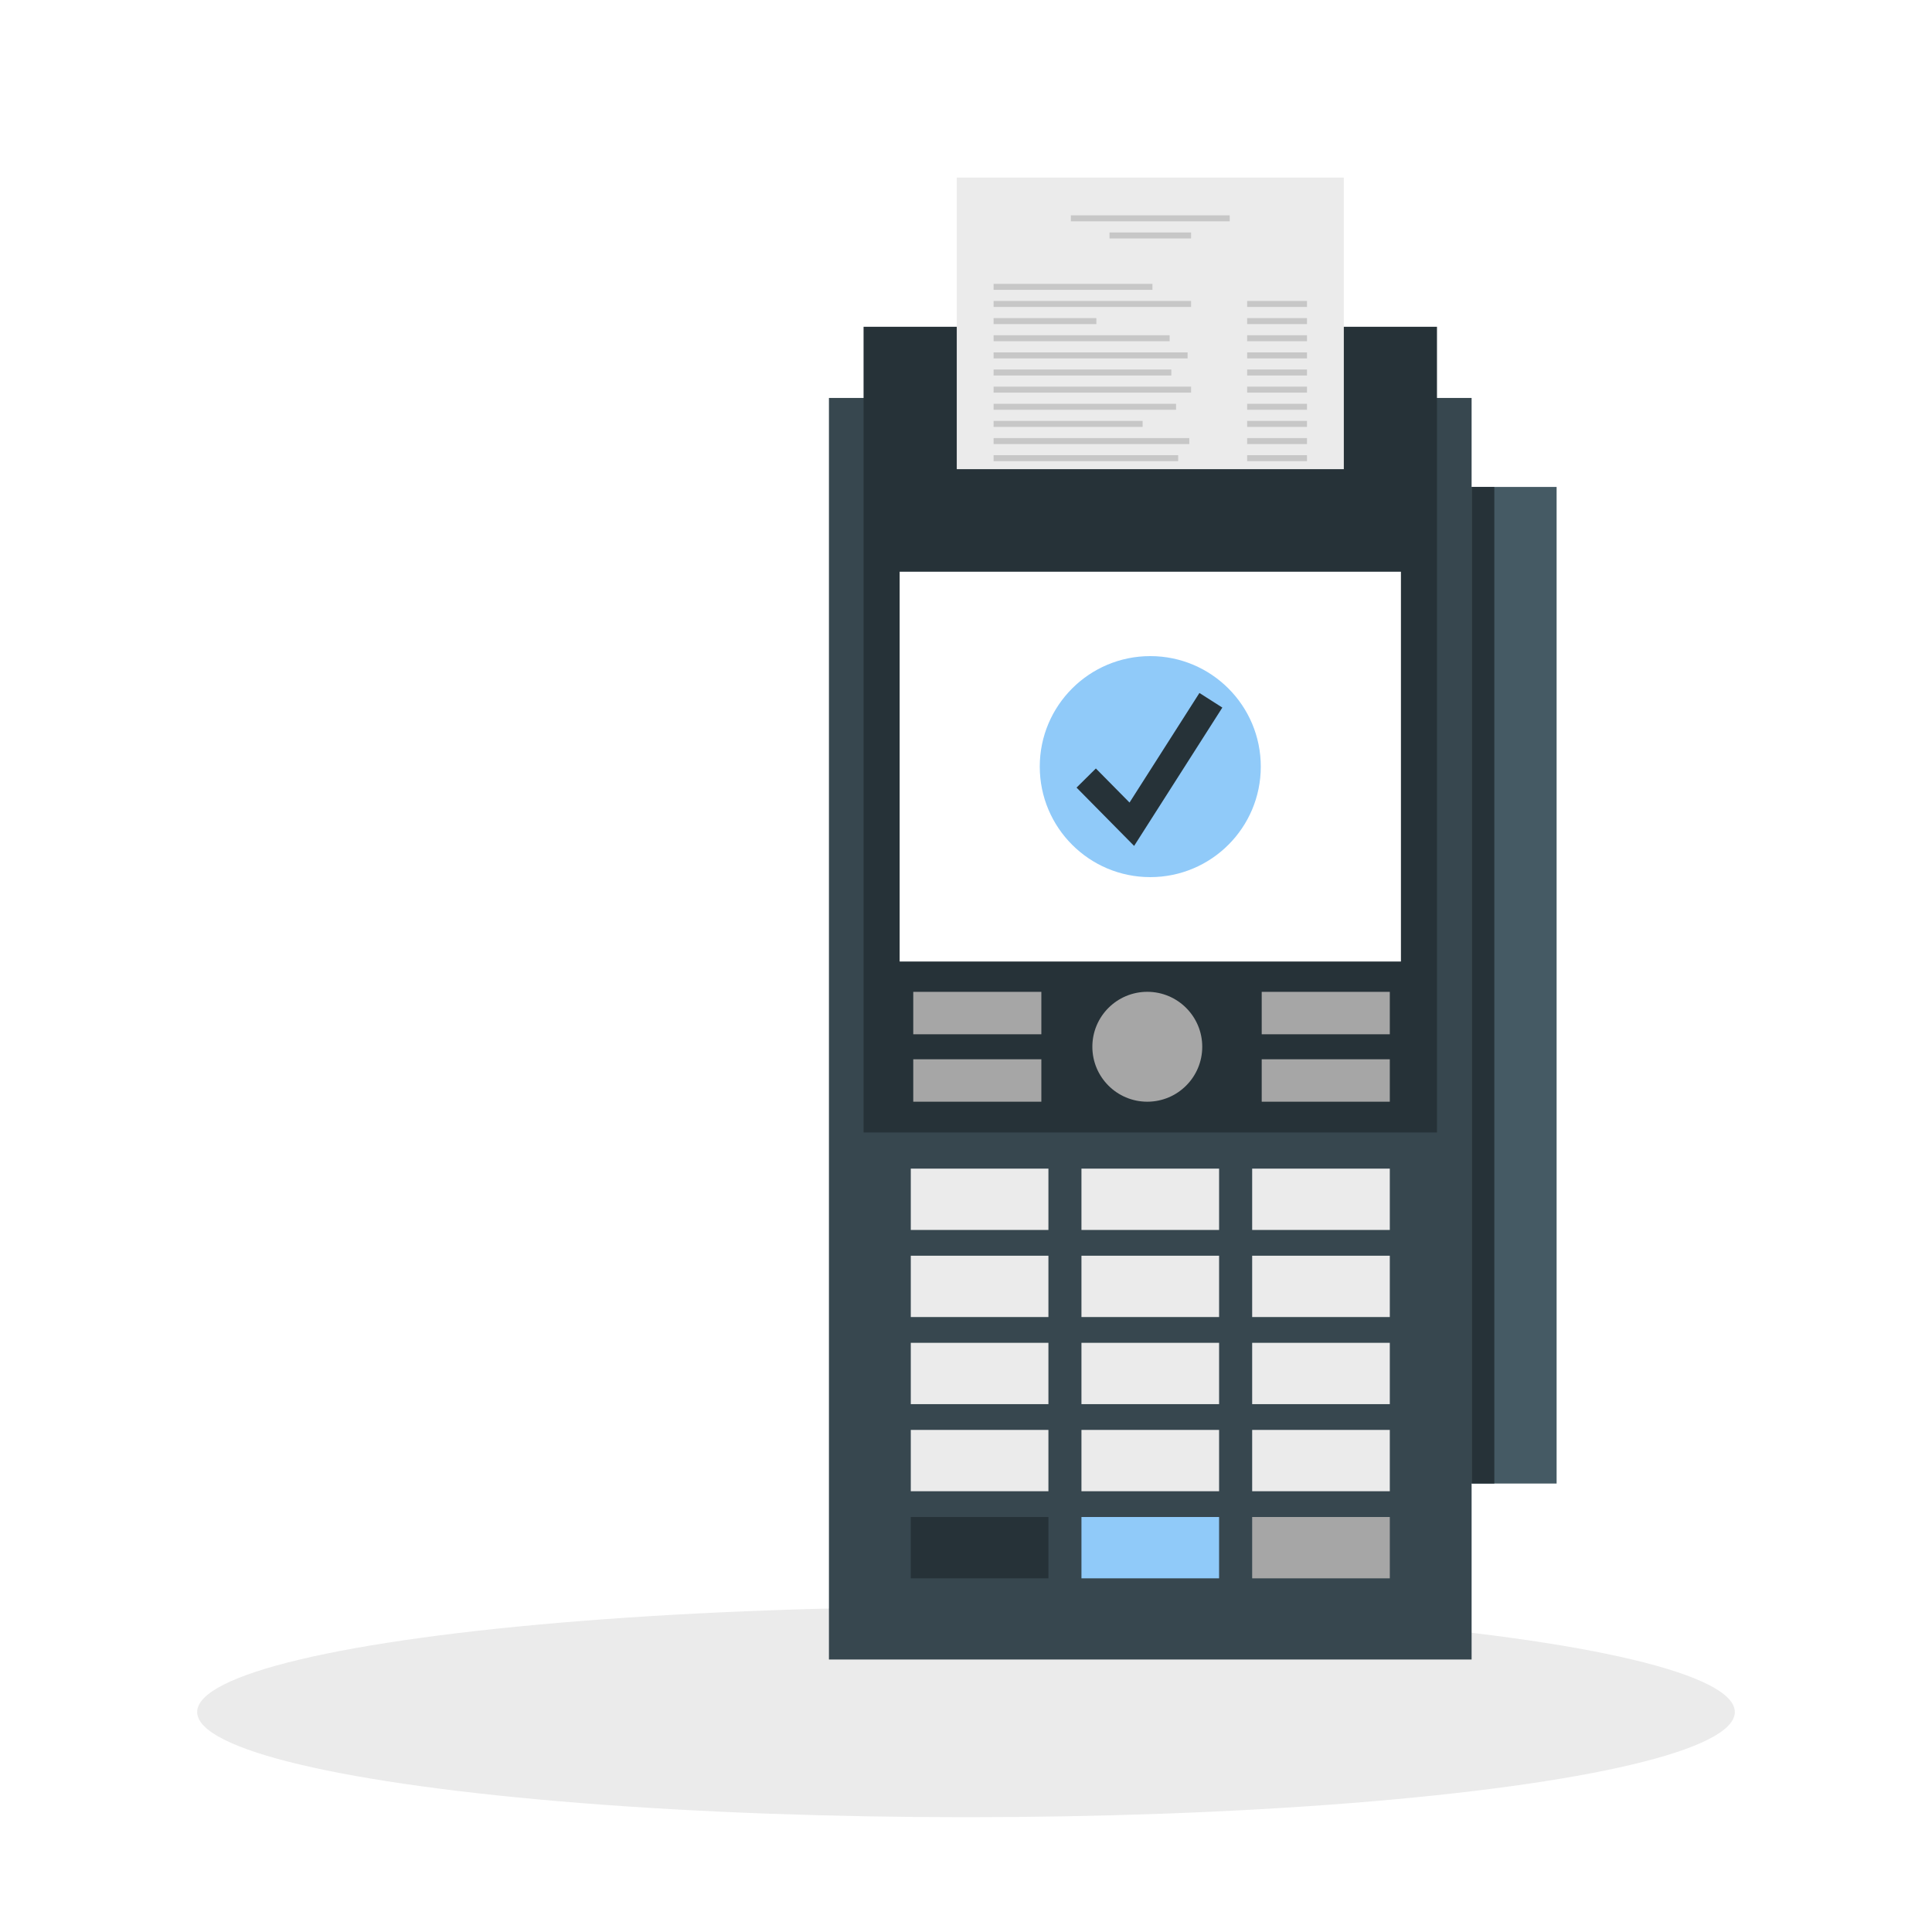 <svg class="animated" id="freepik_stories-credit-card"
  xmlns="http://www.w3.org/2000/svg" viewBox="0 0 500 500" version="1.1"
  xmlns:xlink="http://www.w3.org/1999/xlink"
  xmlns:svgjs="http://svgjs.com/svgjs">
  <style>svg#freepik_stories-credit-card:not(.animated) .animable {opacity: 0;}
    svg#freepik_stories-credit-card.animated
    #freepik--Device--inject-2 {
    // animation: 0.5s 1 forwards cubic-bezier(.36,-0.01,.5,1.38) zoomIn,3s Infinite linear
    floating;animation-delay: 0s,0.5s;
    animation: 3s Infinite linear floating;animation-delay: 0s,0.5s;
    }
    @keyframes zoomIn {
    0% {
    opacity: 0;
    transform: scale(0.5) translateX(-50px);
    }
    100% {
    opacity: 1;
    transform: scale(1) translateX(-50px);
    }
    }
    @keyframes floating {
    0% {
    opacity: 1;
    transform: translateY(0px) translateX(-50px);
    }
    50% {
    transform: translateY(-10px) translateX(-50px);
    }
    100% {
    opacity: 1;
    transform: translateY(0px) translateX(-50px);
    }
    }
    .animator-hidden { display: none; }
  </style>
  <g id="freepik--Floor--inject-2" class="animable animator-hidden"
    style="transform-origin: 248px 393.02px;">
    <polygon
      points="47.03 393.02 97.27 392.78 147.51 392.69 248 392.52 348.49 392.69 398.73 392.78 448.97 393.02 398.73 393.27 348.49 393.36 248 393.52 147.51 393.35 97.27 393.27 47.03 393.02"
      style="fill: rgb(38, 50, 56); transform-origin: 248px 393.02px;" id="elowuxhkxc1jr"
      class="animable"></polygon>
  </g>
  <g id="freepik--Shadow--inject-2" class="animable" style="transform-origin: 250px 443.07px;">
    <ellipse cx="250" cy="443.07" rx="198.97" ry="27.22"
      style="fill: rgb(235, 235, 235); transform-origin: 250px 443.07px;" id="ellqm8ghwz8y"
      class="animable"></ellipse>
  </g>
  <g id="freepik--Device--inject-2" class="animable animator-active"
    style="transform: translateX(-50px)">
    <rect x="214.53" y="102.99" width="166.32" height="326.49"
      style="fill: rgb(55, 71, 79); transform-origin: 297.69px 266.235px;" id="elzea7f2wqx8i"
      class="animable"></rect>
    <rect x="380.85" y="126.02" width="22" height="257.92"
      style="fill: rgb(69, 90, 100); transform-origin: 391.85px 254.98px;" id="elq8p8o1w9f9i"
      class="animable"></rect>
    <rect x="380.85" y="126.02" width="5.88" height="257.92"
      style="fill: rgb(38, 50, 56); transform-origin: 383.79px 254.98px;" id="elzk45q9l46ug"
      class="animable"></rect>
    <rect x="235.71" y="302.44" width="35.62" height="15.87"
      style="fill: rgb(235, 235, 235); transform-origin: 253.52px 310.375px;" id="eleg60yw4t45"
      class="animable"></rect>
    <rect x="279.88" y="302.44" width="35.62" height="15.87"
      style="fill: rgb(235, 235, 235); transform-origin: 297.69px 310.375px;" id="ell7mu8hy56br"
      class="animable"></rect>
    <rect x="324.06" y="302.44" width="35.62" height="15.87"
      style="fill: rgb(235, 235, 235); transform-origin: 341.87px 310.375px;" id="elfrt3vr687e"
      class="animable"></rect>
    <rect x="235.71" y="324.98" width="35.62" height="15.87"
      style="fill: rgb(235, 235, 235); transform-origin: 253.52px 332.915px;" id="el1ctt5rtd61fh"
      class="animable"></rect>
    <rect x="279.88" y="324.98" width="35.62" height="15.87"
      style="fill: rgb(235, 235, 235); transform-origin: 297.69px 332.915px;" id="elaohp9ffj0qh"
      class="animable"></rect>
    <rect x="324.06" y="324.98" width="35.62" height="15.87"
      style="fill: rgb(235, 235, 235); transform-origin: 341.87px 332.915px;" id="eli5zlb18leyj"
      class="animable"></rect>
    <rect x="235.71" y="347.52" width="35.62" height="15.87"
      style="fill: rgb(235, 235, 235); transform-origin: 253.52px 355.455px;" id="elyiywbzrf6bb"
      class="animable"></rect>
    <rect x="279.88" y="347.52" width="35.62" height="15.87"
      style="fill: rgb(235, 235, 235); transform-origin: 297.69px 355.455px;" id="elvhnaf1cstg"
      class="animable"></rect>
    <rect x="324.06" y="347.52" width="35.62" height="15.87"
      style="fill: rgb(235, 235, 235); transform-origin: 341.87px 355.455px;" id="el4aybxw83j54"
      class="animable"></rect>
    <rect x="235.71" y="370.06" width="35.62" height="15.87"
      style="fill: rgb(235, 235, 235); transform-origin: 253.52px 377.995px;" id="elvya0tkifep"
      class="animable"></rect>
    <rect x="279.88" y="370.06" width="35.62" height="15.87"
      style="fill: rgb(235, 235, 235); transform-origin: 297.69px 377.995px;" id="eli0bbyhxje6h"
      class="animable"></rect>
    <rect x="324.06" y="370.06" width="35.62" height="15.87"
      style="fill: rgb(235, 235, 235); transform-origin: 341.87px 377.995px;" id="elrr7bhs1ghlj"
      class="animable"></rect>
    <rect x="235.71" y="392.6" width="35.62" height="15.87"
      style="fill: rgb(38, 50, 56); transform-origin: 253.52px 400.535px;" id="elw0gz4pk0yg"
      class="animable"></rect>
    <rect x="279.88" y="392.6" width="35.62" height="15.87"
      style="fill: #90CAF9; transform-origin: 297.69px 400.535px;" id="el5cxj7pj00ub"
      class="animable"></rect>
    <rect x="324.06" y="392.6" width="35.62" height="15.87"
      style="fill: rgb(166, 166, 166); transform-origin: 341.87px 400.535px;" id="elslvstkfpzb8"
      class="animable"></rect>
    <rect x="223.49" y="84.57" width="148.4" height="208.51"
      style="fill: rgb(38, 50, 56); transform-origin: 297.69px 188.825px;" id="elipw24jyf29"
      class="animable"></rect>
    <rect x="232.83" y="147.96" width="129.73" height="100.88"
      style="fill: rgb(255, 255, 255); transform-origin: 297.695px 198.4px;" id="elb7zbifkjuve"
      class="animable"></rect>
    <rect x="247.61" y="45.96" width="100.17" height="75.46"
      style="fill: rgb(235, 235, 235); transform-origin: 297.695px 83.69px;" id="elfjaxh8aeazi"
      class="animable"></rect>
    <rect x="277.14" y="55.73" width="41.11" height="1.55"
      style="fill: rgb(199, 199, 199); transform-origin: 297.695px 56.505px;" id="elua5xpud6p3"
      class="animable"></rect>
    <rect x="287.14" y="60.16" width="21.11" height="1.55"
      style="fill: rgb(199, 199, 199); transform-origin: 297.695px 60.935px;" id="elksqgoi9zm3g"
      class="animable"></rect>
    <rect x="257.14" y="73.46" width="41.11" height="1.55"
      style="fill: rgb(199, 199, 199); transform-origin: 277.695px 74.235px;" id="ele2ougvq0b35"
      class="animable"></rect>
    <rect x="257.14" y="77.89" width="51.11" height="1.55"
      style="fill: rgb(199, 199, 199); transform-origin: 282.695px 78.665px;" id="el9t6ge3b4ljm"
      class="animable"></rect>
    <rect x="257.14" y="82.33" width="26.6" height="1.55"
      style="fill: rgb(199, 199, 199); transform-origin: 270.44px 83.105px;" id="el0layrrecwdb"
      class="animable"></rect>
    <rect x="257.14" y="86.76" width="45.56" height="1.55"
      style="fill: rgb(199, 199, 199); transform-origin: 279.92px 87.535px;" id="eluaohsnr9yb"
      class="animable"></rect>
    <rect x="257.14" y="91.2" width="50.21" height="1.55"
      style="fill: rgb(199, 199, 199); transform-origin: 282.245px 91.975px;" id="elj9iwtf8ski"
      class="animable"></rect>
    <rect x="257.14" y="95.63" width="46" height="1.55"
      style="fill: rgb(199, 199, 199); transform-origin: 280.14px 96.405px;" id="el5tjoskgur1c"
      class="animable"></rect>
    <rect x="257.14" y="100.06" width="51.11" height="1.55"
      style="fill: rgb(199, 199, 199); transform-origin: 282.695px 100.835px;" id="elpjh41ecrupl"
      class="animable"></rect>
    <rect x="257.14" y="104.5" width="47.22" height="1.55"
      style="fill: rgb(199, 199, 199); transform-origin: 280.75px 105.275px;" id="elfh8dwv9ju1"
      class="animable"></rect>
    <rect x="257.14" y="108.93" width="38.57" height="1.55"
      style="fill: rgb(199, 199, 199); transform-origin: 276.425px 109.705px;" id="elqknzgtazbq"
      class="animable"></rect>
    <rect x="257.14" y="113.37" width="50.65" height="1.55"
      style="fill: rgb(199, 199, 199); transform-origin: 282.465px 114.145px;" id="elqxtchpjz7vm"
      class="animable"></rect>
    <rect x="257.14" y="117.8" width="47.77" height="1.55"
      style="fill: rgb(199, 199, 199); transform-origin: 281.025px 118.575px;" id="eld4z71dnp2qh"
      class="animable"></rect>
    <rect x="322.76" y="77.89" width="15.49" height="1.55"
      style="fill: rgb(199, 199, 199); transform-origin: 330.505px 78.665px;" id="elmalbo3c8utk"
      class="animable"></rect>
    <rect x="322.76" y="82.33" width="15.49" height="1.55"
      style="fill: rgb(199, 199, 199); transform-origin: 330.505px 83.105px;" id="elscpm7lu297"
      class="animable"></rect>
    <rect x="322.76" y="86.76" width="15.49" height="1.55"
      style="fill: rgb(199, 199, 199); transform-origin: 330.505px 87.535px;" id="eljv1ukxerus"
      class="animable"></rect>
    <rect x="322.76" y="91.2" width="15.49" height="1.55"
      style="fill: rgb(199, 199, 199); transform-origin: 330.505px 91.975px;" id="el4vvskmusqkm"
      class="animable"></rect>
    <rect x="322.76" y="95.63" width="15.49" height="1.55"
      style="fill: rgb(199, 199, 199); transform-origin: 330.505px 96.405px;" id="elp9qj7kt8hhe"
      class="animable"></rect>
    <rect x="322.76" y="100.06" width="15.49" height="1.55"
      style="fill: rgb(199, 199, 199); transform-origin: 330.505px 100.835px;" id="elboxrg58pkjn"
      class="animable"></rect>
    <rect x="322.76" y="104.5" width="15.49" height="1.55"
      style="fill: rgb(199, 199, 199); transform-origin: 330.505px 105.275px;" id="elta9paktlov"
      class="animable"></rect>
    <rect x="322.76" y="108.93" width="15.49" height="1.55"
      style="fill: rgb(199, 199, 199); transform-origin: 330.505px 109.705px;" id="elv4t8e9htdca"
      class="animable"></rect>
    <rect x="322.76" y="113.37" width="15.49" height="1.55"
      style="fill: rgb(199, 199, 199); transform-origin: 330.505px 114.145px;" id="elcfoontcdc56"
      class="animable"></rect>
    <rect x="322.76" y="117.8" width="15.49" height="1.55"
      style="fill: rgb(199, 199, 199); transform-origin: 330.505px 118.575px;" id="el13jd3g60cebf"
      class="animable"></rect>
    <circle cx="296.92" cy="270.9" r="14.22"
      style="fill: rgb(166, 166, 166); transform-origin: 296.92px 270.9px;" id="ellu5qazcdke"
      class="animable"></circle>
    <rect x="236.35" y="256.69" width="33.15" height="10.98"
      style="fill: rgb(166, 166, 166); transform-origin: 252.925px 262.18px;" id="elffwnz2gm9lu"
      class="animable"></rect>
    <rect x="236.35" y="274.14" width="33.15" height="10.98"
      style="fill: rgb(166, 166, 166); transform-origin: 252.925px 279.63px;" id="elck5g9cwrfkh"
      class="animable"></rect>
    <rect x="326.53" y="256.69" width="33.15" height="10.98"
      style="fill: rgb(166, 166, 166); transform-origin: 343.105px 262.18px;" id="elyz7jky2odgp"
      class="animable"></rect>
    <rect x="326.53" y="274.14" width="33.15" height="10.98"
      style="fill: rgb(166, 166, 166); transform-origin: 343.105px 279.63px;" id="elypqz28j6lss"
      class="animable"></rect>
    <circle cx="297.69" cy="198.4" r="28.6"
      style="fill: #90CAF9; transform-origin: 297.69px 198.4px;" id="elptv9bw74mub" class="animable"></circle>
    <polygon
      points="293.51 218.92 278.61 203.83 283.61 198.88 292.32 207.7 310.41 179.34 316.34 183.12 293.51 218.92"
      style="fill: rgb(38, 50, 56); transform-origin: 297.475px 199.13px;" id="elt74e1k3s75f"
      class="animable"></polygon>
  </g>

  <defs>
    <filter id="active" height="200%">
      <feMorphology in="SourceAlpha" result="DILATED" operator="dilate" radius="2"></feMorphology>
      <feFlood flood-color="#32DFEC" flood-opacity="1" result="PINK"></feFlood>
      <feComposite in="PINK" in2="DILATED" operator="in" result="OUTLINE"></feComposite>
      <feMerge>
        <feMergeNode in="OUTLINE"></feMergeNode>
        <feMergeNode in="SourceGraphic"></feMergeNode>
      </feMerge>
    </filter>
    <filter id="hover" height="200%">
      <feMorphology in="SourceAlpha" result="DILATED" operator="dilate" radius="2"></feMorphology>
      <feFlood flood-color="#ff0000" flood-opacity="0.5" result="PINK"></feFlood>
      <feComposite in="PINK" in2="DILATED" operator="in" result="OUTLINE"></feComposite>
      <feMerge>
        <feMergeNode in="OUTLINE"></feMergeNode>
        <feMergeNode in="SourceGraphic"></feMergeNode>
      </feMerge>
      <feColorMatrix type="matrix"
        values="0   0   0   0   0                0   1   0   0   0                0   0   0   0   0                0   0   0   1   0 "></feColorMatrix>
    </filter>
  </defs>
</svg>